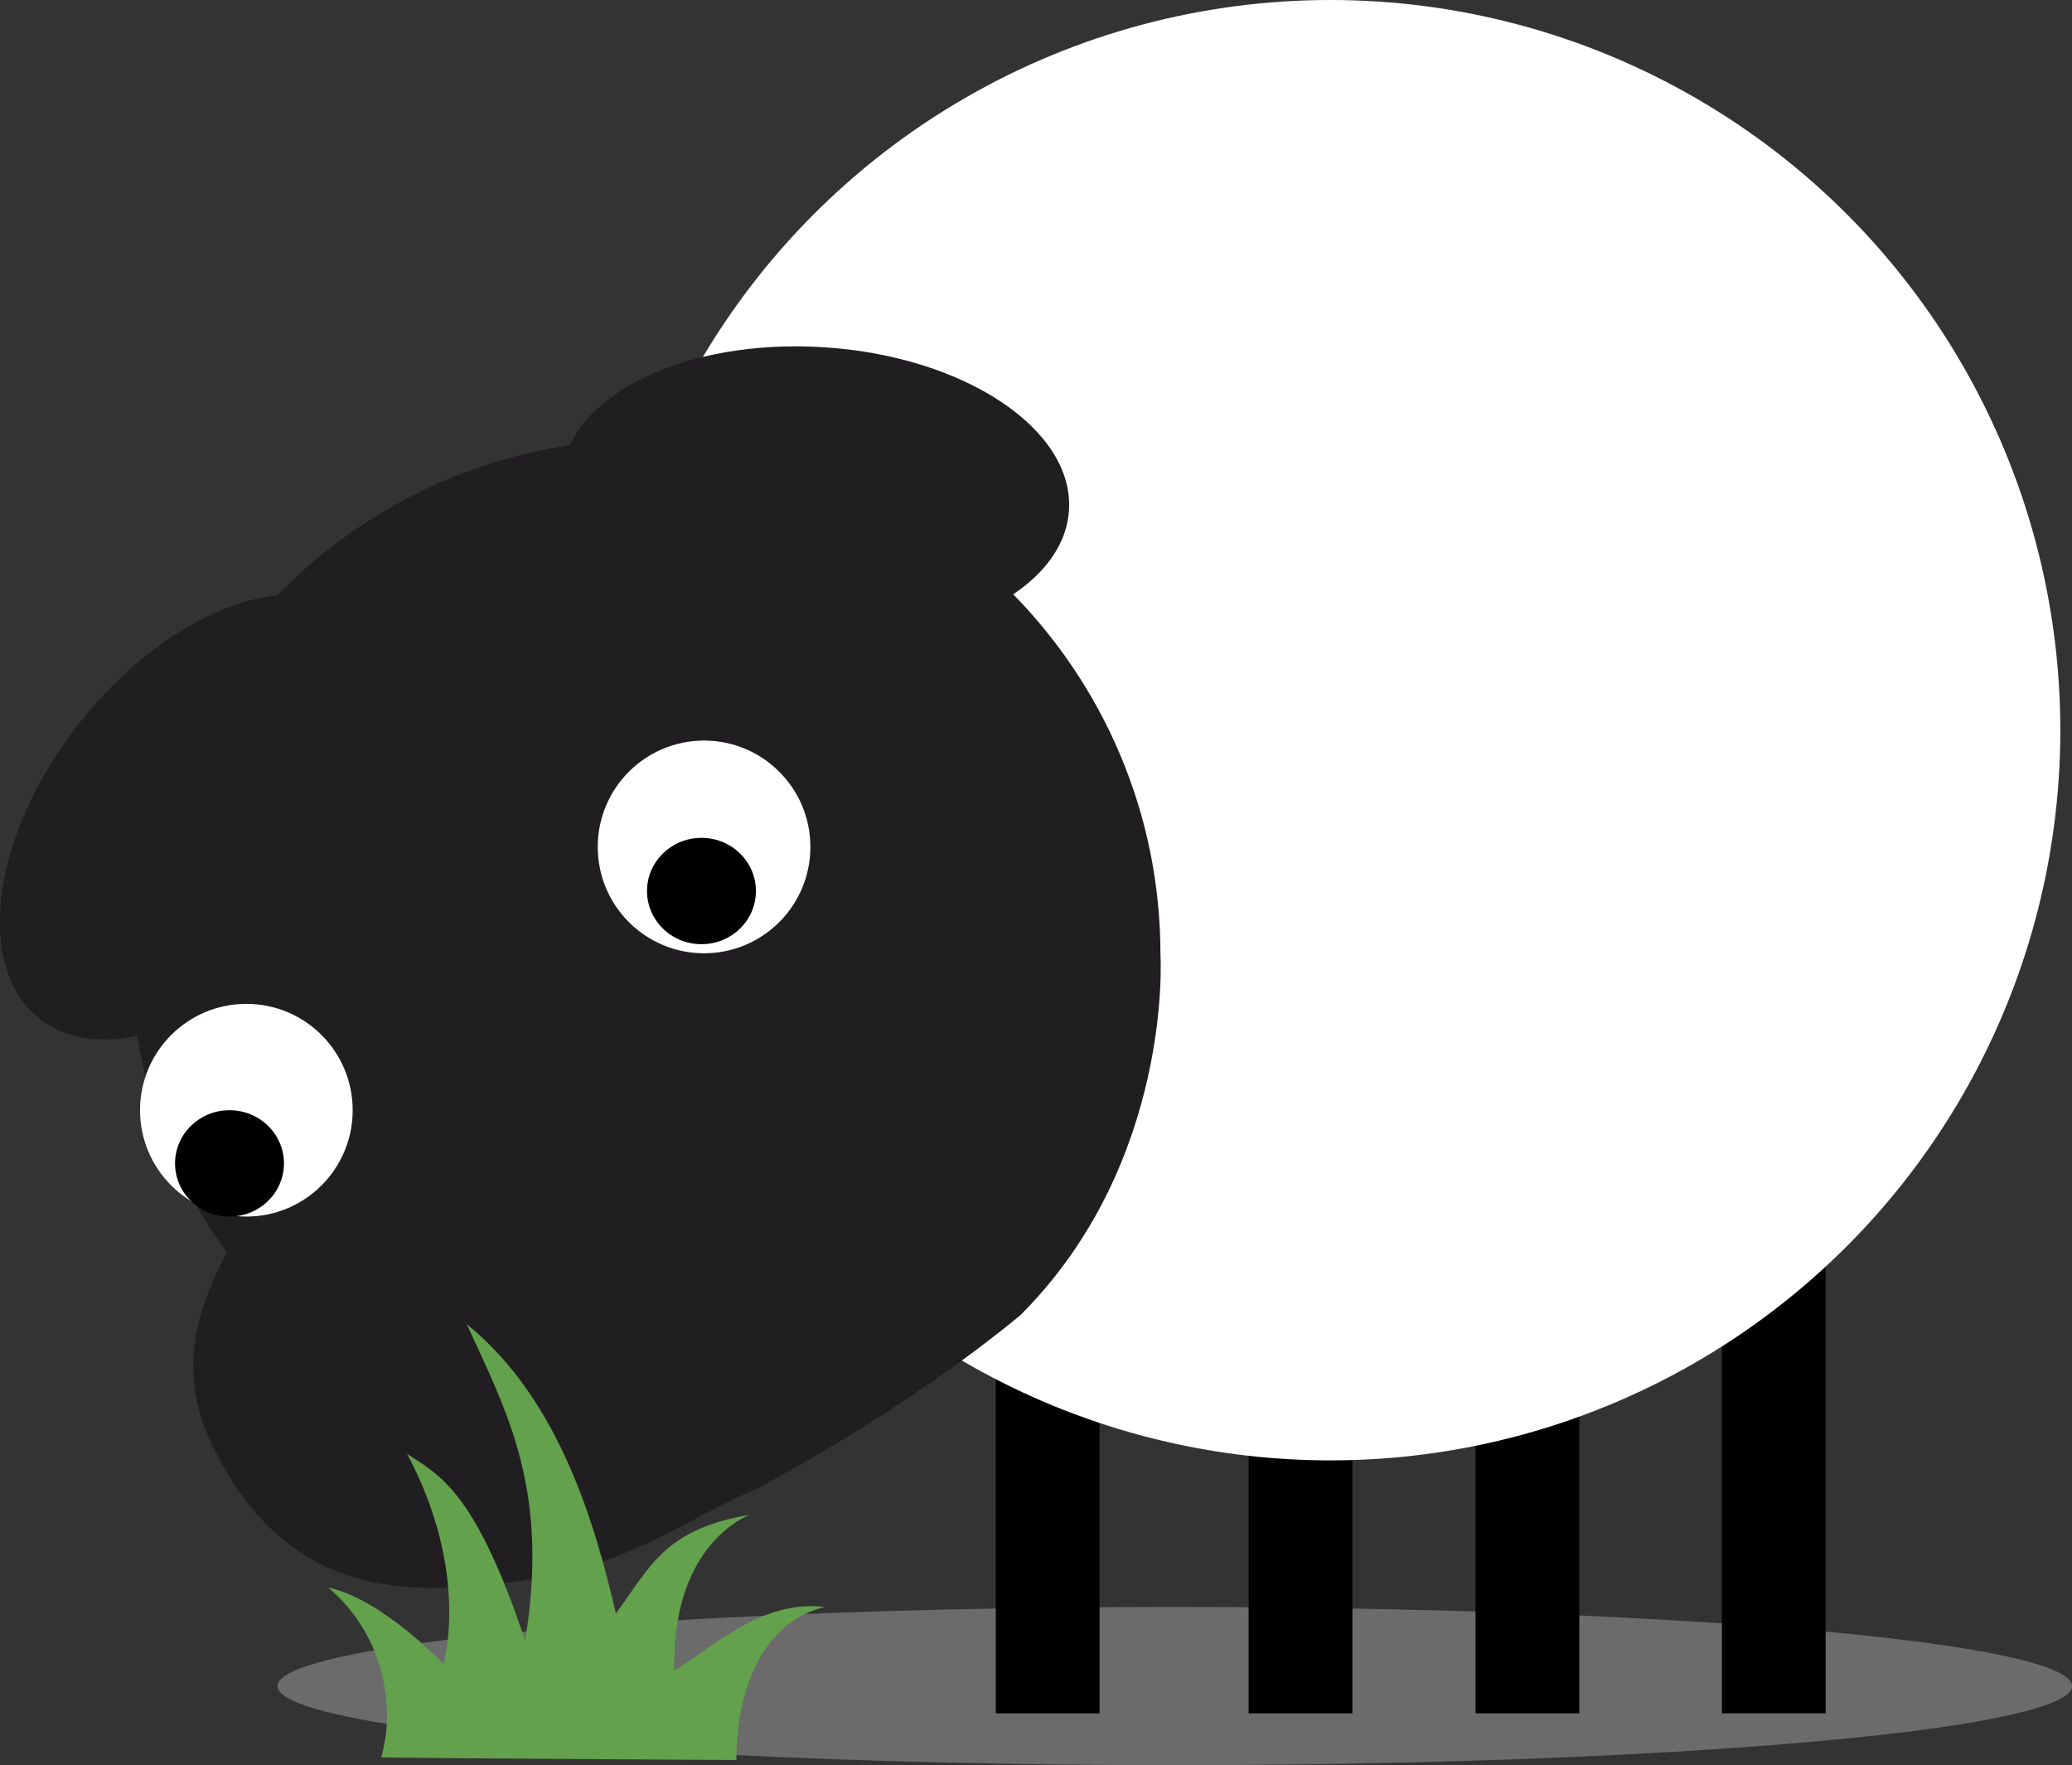 <?xml version="1.0" encoding="utf-8"?>
<!-- Generator: Adobe Illustrator 17.0.2, SVG Export Plug-In . SVG Version: 6.00 Build 0)  -->
<!DOCTYPE svg PUBLIC "-//W3C//DTD SVG 1.1//EN" "http://www.w3.org/Graphics/SVG/1.1/DTD/svg11.dtd">
<svg version="1.1" id="sheep" xmlns="http://www.w3.org/2000/svg" xmlns:xlink="http://www.w3.org/1999/xlink" x="0px" y="0px"
	 width="159.8px" height="136.1px" viewBox="0 0 159.8 136.1" enable-background="new 0 0 159.8 136.1" xml:space="preserve">
<rect x="0" y="0" width="159.8" height="136.1" fill="#333333" stroke="none"/>
<ellipse id="shadow" opacity="0.6" fill="#919191" cx="90.6" cy="130" rx="69.2" ry="6.1"/>
<g id="legs">
	<rect x="76.8" y="92.6" width="8" height="39.5"/>
	<rect x="96.3" y="92.6" width="8" height="39.5"/>
	<rect x="113.8" y="92.6" width="8" height="39.5"/>
	<rect x="132.8" y="92.1" width="8" height="40"/>
</g>
<circle id="body" fill="#FFFFFF" cx="102.6" cy="56.3" r="56.3"/>
<g id="head">
	
		<ellipse id="back-ear" transform="matrix(-0.785 -0.619 0.619 -0.785 -11.684 121.919)" fill="#211E21" cx="15.3" cy="63" rx="11.7" ry="19.8"/>
	<path id="face" fill="#211E21" d="M89.5,73.6c0-21.9-17.8-39.7-39.7-39.7S10.1,51.7,10.1,73.6c0,8.6,2.7,16.5,7.4,23
		c-3.3,6-3.2,10.6-1.1,14.9c3.7,7.6,9.4,11.3,18.1,10.9c12.7-0.6,15.3-3.7,24-7.7c0,0,11-5.7,20.2-13.3
		C90.5,89.6,89.5,73.6,89.5,73.6z"/>
	
		<ellipse id="front-ear_1_" transform="matrix(6.653916e-02 -0.998 0.998 6.653916e-02 20.673 98.296)" fill="#211E21" cx="62.9" cy="38.1" rx="11.3" ry="19.6"/>
	<g id="left-eye">
		<ellipse id="eye_1_" fill="#FFFFFF" cx="54.3" cy="65.3" rx="8.2" ry="8.2"/>
		<ellipse id="eye-ball_1_" cx="54.1" cy="68.7" rx="4.2" ry="4.1"/>
	</g>
	<g id="right-eye">
		<ellipse id="eye" fill="#FFFFFF" cx="19" cy="85.6" rx="8.2" ry="8.2"/>
		<ellipse id="eye-ball" cx="17.7" cy="89.7" rx="4.2" ry="4.1"/>
	</g>
</g>
<path id="grass" fill="#63A14D" d="M29.4,135.5c6.8,0.1,27.4,0.2,27.4,0.2s-0.4-10,6.8-11.8c-4.9-0.6-8.7,3.2-11.6,4.9
	c-0.2-10,5.9-12,5.8-12c-6.6,1.1-7.7,4.1-10.3,7.6C46,118,43.3,108,36,102.1c3.1,6.8,6.4,12.7,4.5,24.4c-3.9-11.7-6.7-12.8-9.1-14.4
	c4.9,9.2,2.8,16.2,2.8,16.2s-4.7-5-8.9-5.9C29.4,125.8,30.6,131.3,29.4,135.5z"/>
</svg>
